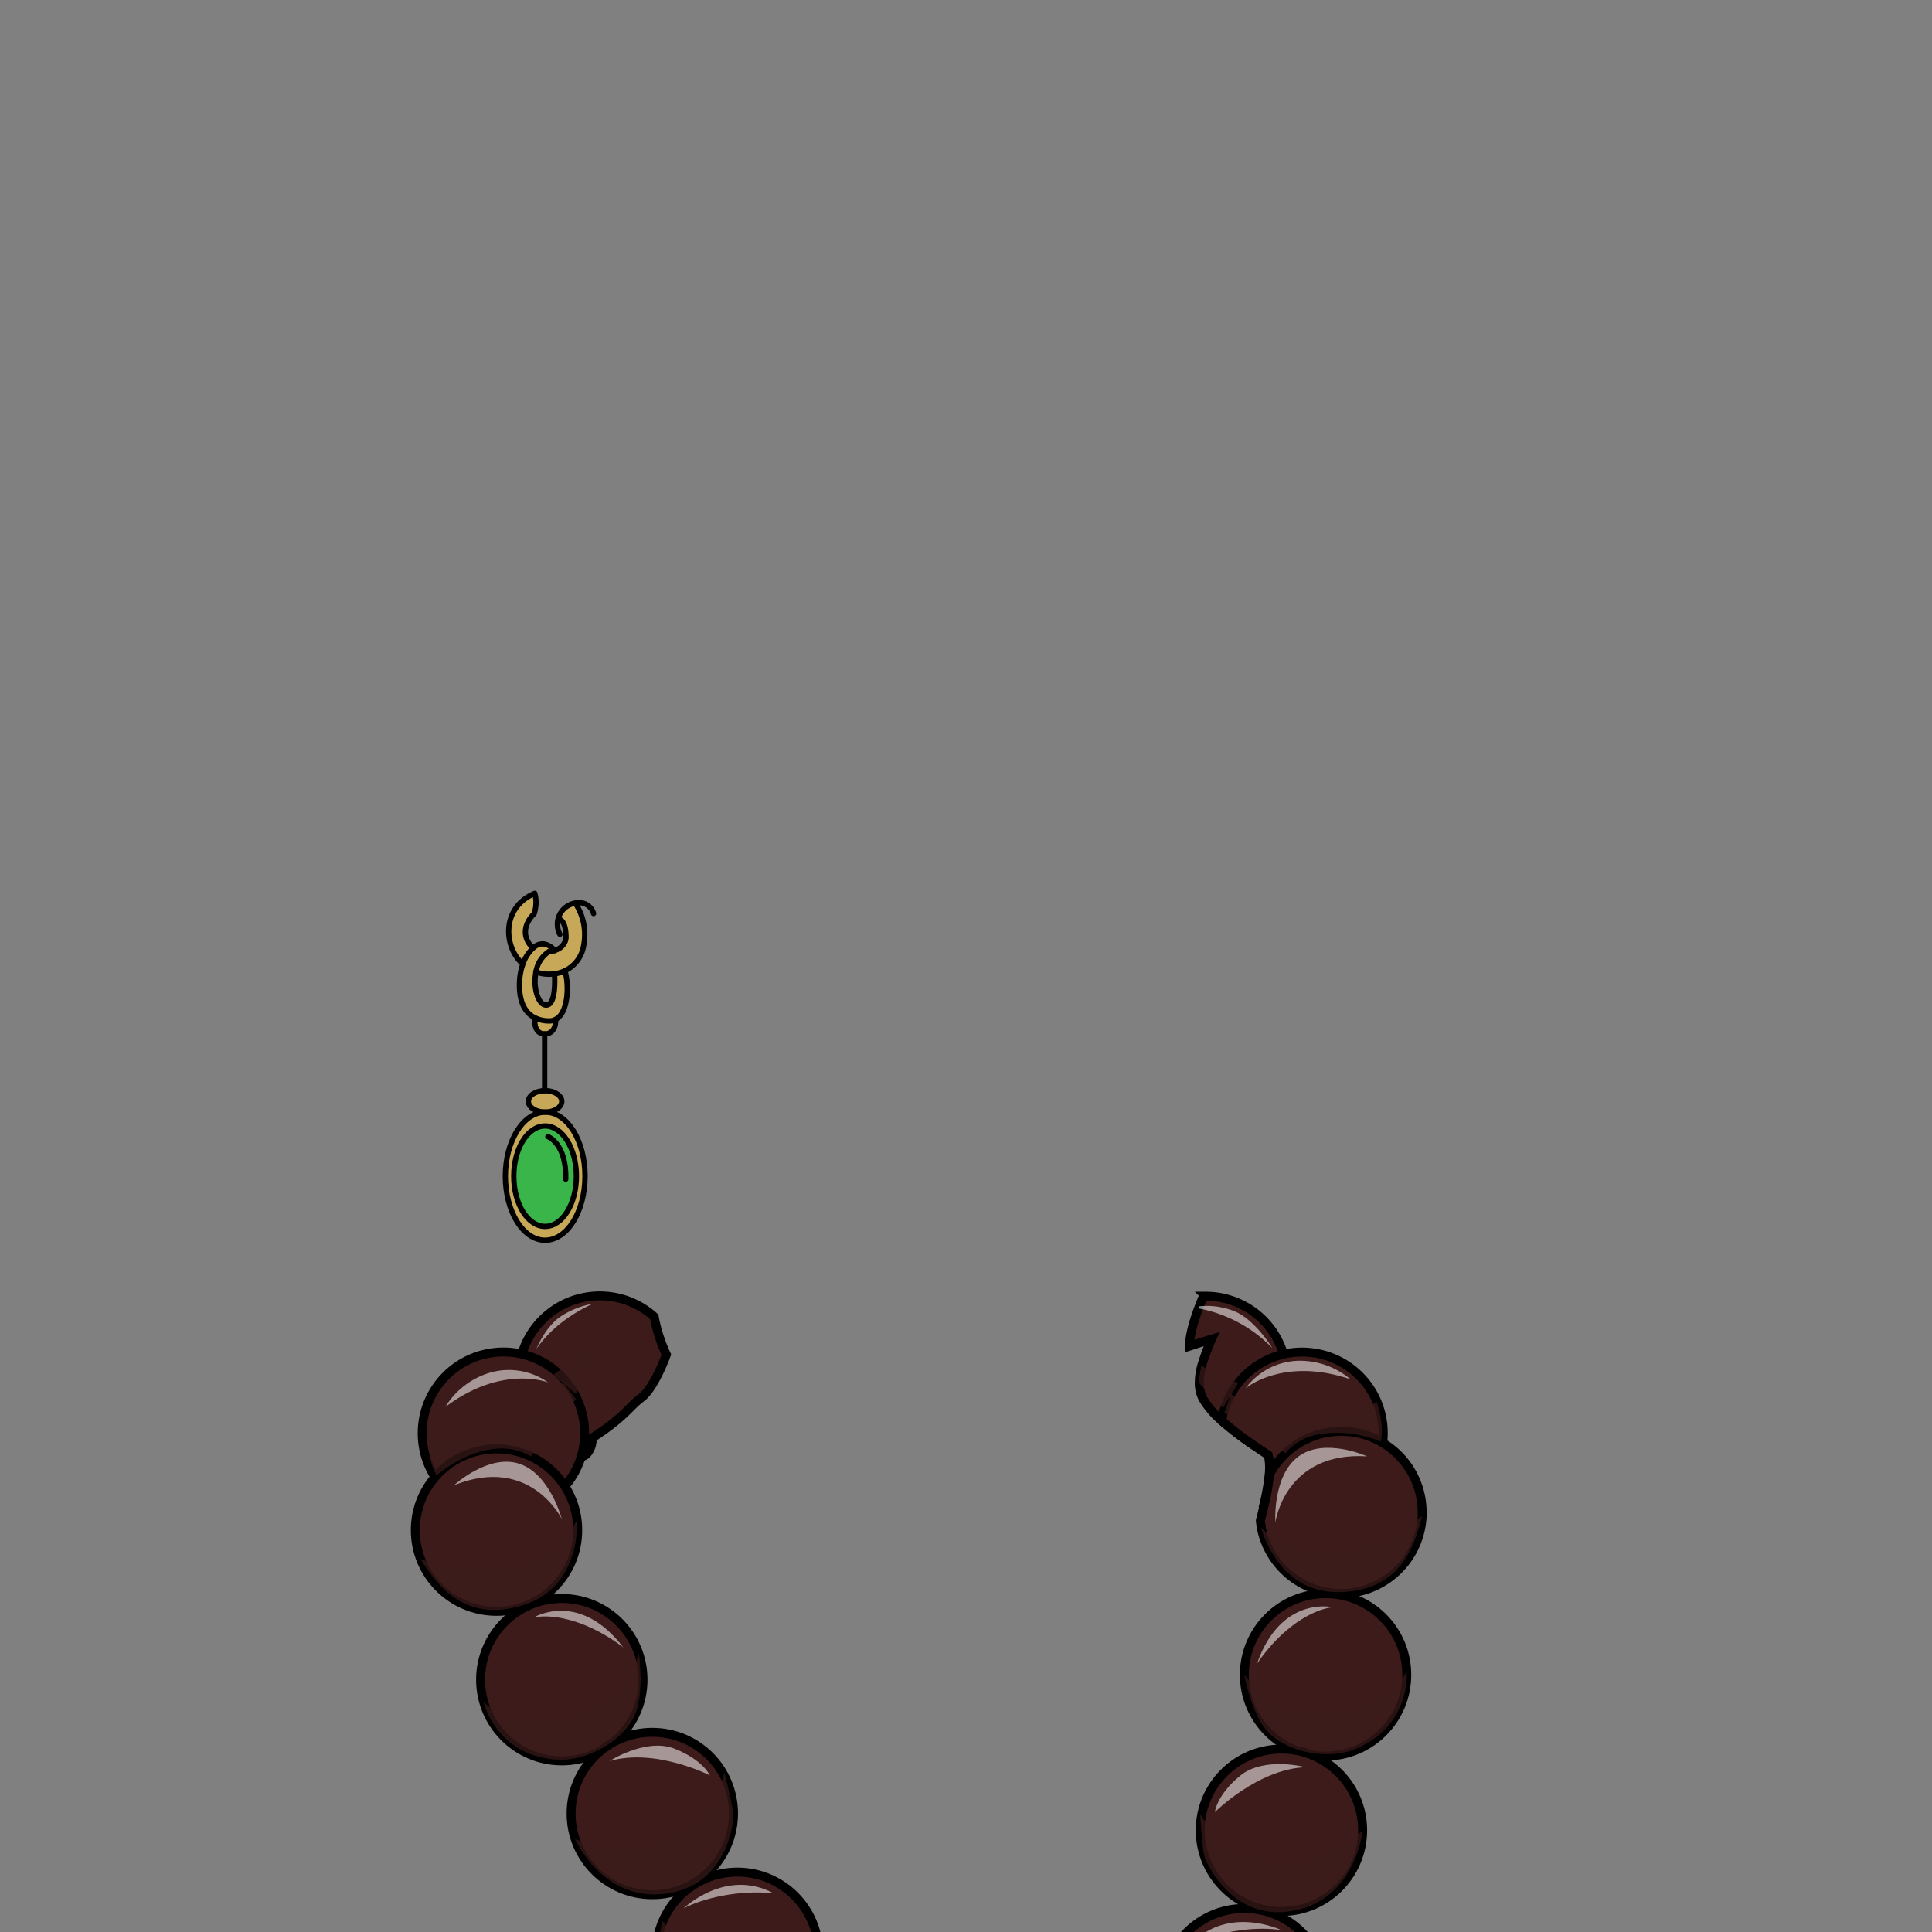 <svg xmlns="http://www.w3.org/2000/svg" viewBox="0 0 432 432">
  <rect x="0" y="0" width="432" height="432" fill="#808080" stroke="none"/>
  <defs>
    <style>.BUNTAI_MEERKAT_JEWELRY_MEERKAT_JEWELRY_3_cls-1{isolation:isolate;}.BUNTAI_MEERKAT_JEWELRY_MEERKAT_JEWELRY_3_cls-2,.BUNTAI_MEERKAT_JEWELRY_MEERKAT_JEWELRY_3_cls-3{fill:#3d1b1b;}.BUNTAI_MEERKAT_JEWELRY_MEERKAT_JEWELRY_3_cls-2,.BUNTAI_MEERKAT_JEWELRY_MEERKAT_JEWELRY_3_cls-7{stroke:#000;}.BUNTAI_MEERKAT_JEWELRY_MEERKAT_JEWELRY_3_cls-2{stroke-miterlimit:10;stroke-width:2px;}.BUNTAI_MEERKAT_JEWELRY_MEERKAT_JEWELRY_3_cls-3{opacity:0.68;mix-blend-mode:multiply;}.BUNTAI_MEERKAT_JEWELRY_MEERKAT_JEWELRY_3_cls-4{fill:#fff;opacity:0.54;mix-blend-mode:screen;}.BUNTAI_MEERKAT_JEWELRY_MEERKAT_JEWELRY_3_cls-5{fill:#39b54a;}.BUNTAI_MEERKAT_JEWELRY_MEERKAT_JEWELRY_3_cls-6{fill:#c7a858;}.BUNTAI_MEERKAT_JEWELRY_MEERKAT_JEWELRY_3_cls-7{fill:none;stroke-linecap:round;stroke-linejoin:round;stroke-width:1.19px;}</style>
  </defs>
  <g class="BUNTAI_MEERKAT_JEWELRY_MEERKAT_JEWELRY_3_cls-1">
    <g id="jewelries">
      <path class="BUNTAI_MEERKAT_JEWELRY_MEERKAT_JEWELRY_3_cls-2" d="M287.76,307.94a18,18,0,0,1-2.25,8.76,18.21,18.21,0,0,1-3.74,4.71,16.15,16.15,0,0,1-1.84,1.46,73.88,73.88,0,0,1-6.73-5.19,19.21,19.21,0,0,1-4.2-4.91,7.53,7.53,0,0,1-.84-3.53,14.47,14.47,0,0,1,.59-4,47.07,47.07,0,0,1,2.17-5.8c-2.36.7-5,1.58-5,1.58s0-3,2.06-8.42c.05-.15.11-.31.18-.47.27-.72.58-1.49.94-2.3h.47a18.15,18.15,0,0,1,17.42,13,15.75,15.75,0,0,1,.44,1.8,18.44,18.44,0,0,1,.28,2.25C287.75,307.21,287.76,307.57,287.76,307.94Z" />
      <path class="BUNTAI_MEERKAT_JEWELRY_MEERKAT_JEWELRY_3_cls-2" d="M309.3,320.47a16.84,16.84,0,0,1-.13,2.14,18.17,18.17,0,0,1-23.34,15.23s0,0,0,0a5,5,0,0,1-.62-.2,17,17,0,0,1-2.62-1.14,48.25,48.25,0,0,0,1.21-6.87h0a13.71,13.71,0,0,0-.21-4.26c-1.2-.8-2.44-1.63-3.66-2.48a73.88,73.88,0,0,1-6.73-5.19,17.88,17.88,0,0,1,3.64-8.39,18.07,18.07,0,0,1,10.17-6.5,17.61,17.61,0,0,1,4.13-.48,18.17,18.17,0,0,1,16.71,11l0,0A18.11,18.11,0,0,1,309.3,320.47Z" />
      <path class="BUNTAI_MEERKAT_JEWELRY_MEERKAT_JEWELRY_3_cls-2" d="M149,302.9c-1.05,2.93-3.38,8-5.61,9.63-2.87,2.14-3.51,4.18-11.08,9.07.44,1.35-1,4.34-2.36,4a18.13,18.13,0,0,1-14-17.37c0-.1,0-.21,0-.31q0-.74.06-1.47a17.22,17.22,0,0,1,.69-3.68,18.16,18.16,0,0,1,29.58-8.33h0A35,35,0,0,0,149,302.9Z" />
      <circle class="BUNTAI_MEERKAT_JEWELRY_MEERKAT_JEWELRY_3_cls-2" cx="112.56" cy="320.47" r="18.16" />
      <circle class="BUNTAI_MEERKAT_JEWELRY_MEERKAT_JEWELRY_3_cls-2" cx="111.02" cy="342.14" r="18.16" />
      <circle class="BUNTAI_MEERKAT_JEWELRY_MEERKAT_JEWELRY_3_cls-2" cx="125.62" cy="375.58" r="18.16" />
      <circle class="BUNTAI_MEERKAT_JEWELRY_MEERKAT_JEWELRY_3_cls-2" cx="145.86" cy="405.51" r="18.16" />
      <circle class="BUNTAI_MEERKAT_JEWELRY_MEERKAT_JEWELRY_3_cls-2" cx="164.88" cy="436.77" r="18.16" />
      <path class="BUNTAI_MEERKAT_JEWELRY_MEERKAT_JEWELRY_3_cls-3" d="M117.32,358.8c12.86-4.23,11.71-19,11.71-19s-2.52,6.55-13.84,9.6c-13,2.79-21.18-.83-21.18-.83C98.11,355.22,104.47,363,117.32,358.8Z" />
      <path class="BUNTAI_MEERKAT_JEWELRY_MEERKAT_JEWELRY_3_cls-3" d="M141.67,384.07c2.55-4.87,1.2-14.17,1.2-14.17a20.47,20.47,0,0,1-17,14c-13.74,1.94-17.8-3.44-17.8-3.44s2.86,12.77,17.61,13.06C132.47,393.24,139.13,388.94,141.67,384.07Z" />
      <path class="BUNTAI_MEERKAT_JEWELRY_MEERKAT_JEWELRY_3_cls-3" d="M164,405.55a89.45,89.45,0,0,0-2.05-9.18,20.94,20.94,0,0,1-13.21,14.82c-11.43,4.4-20.16,0-20.16,0s6,13.9,20,12.28S164.13,407.52,164,405.55Z" />
      <path class="BUNTAI_MEERKAT_JEWELRY_MEERKAT_JEWELRY_3_cls-3" d="M183,437.59s-10.37,7.32-20.11,4.27-14.68-12.34-14.68-12.34-2.61,8.73-.39,13.62,9.21,13.89,21.72,10.69S183,437.59,183,437.59Z" />
      <path class="BUNTAI_MEERKAT_JEWELRY_MEERKAT_JEWELRY_3_cls-3" d="M118.7,325.68c3.41-5,4-4.79,4-4.79l6.07-8.05-2.4-3.14,2.37,2s4.38-8.51,5.45-12.61a23.3,23.3,0,0,0,.72-7.48s-4.47,11-7.83,13.4l-3.37,2.4,2.23,1.9c-.35.9-2.9,6.69-13,10.07-11,3.68-17.29,1.68-17.29,1.68s-.08,5.56,2,8.81C103.93,324.69,112.49,321.8,118.7,325.68Z" />
      <path class="BUNTAI_MEERKAT_JEWELRY_MEERKAT_JEWELRY_3_cls-4" d="M125.63,339.69s-2.63-10.17-9.56-12.41-14.55,4.82-14.55,4.82C118.64,325.22,125.63,339.69,125.63,339.69Z" />
      <path class="BUNTAI_MEERKAT_JEWELRY_MEERKAT_JEWELRY_3_cls-4" d="M139.38,368.37c-9.86-12.89-20-6.72-20-6.72C124.05,360.74,131.82,362.58,139.38,368.37Z" />
      <path class="BUNTAI_MEERKAT_JEWELRY_MEERKAT_JEWELRY_3_cls-4" d="M150.8,391c-6.4-2.48-14.51,2.78-14.51,2.78,10.29-3,22.44,3.2,22.44,3.2S157.21,393.51,150.8,391Z" />
      <path class="BUNTAI_MEERKAT_JEWELRY_MEERKAT_JEWELRY_3_cls-4" d="M122.59,309.14a15.21,15.21,0,0,0-12.88-2.25,17.49,17.49,0,0,0-10.13,7.71C112.35,305,122.59,309.14,122.59,309.14Z" />
      <path class="BUNTAI_MEERKAT_JEWELRY_MEERKAT_JEWELRY_3_cls-4" d="M132.64,291.51a19,19,0,0,0-7.23,2.83c-3.53,2.36-5.46,7.27-5.46,7.27C124.63,294.73,132.64,291.51,132.64,291.51Z" />
      <path class="BUNTAI_MEERKAT_JEWELRY_MEERKAT_JEWELRY_3_cls-4" d="M152.84,426.73c4.41-2.32,12.49-4.21,20.17-3.37C162.24,417.61,152.84,426.73,152.84,426.73Z" />
      <path class="BUNTAI_MEERKAT_JEWELRY_MEERKAT_JEWELRY_3_cls-2" d="M318,338.17c0,.27,0,.53,0,.79V339a18.16,18.16,0,0,1-35.95,2.7.58.58,0,0,1,0-.14v0c-.1-.51-.18-1-.23-1.56v0c.33-1.27.61-2.43.85-3.48a48.25,48.25,0,0,0,1.21-6.87h0a18.19,18.19,0,0,1,10.92-8.87h0a17.78,17.78,0,0,1,5.08-.73,18,18,0,0,1,8.91,2.34,3.91,3.91,0,0,1,.44.26A18.12,18.12,0,0,1,318,338.17Z" />
      <circle class="BUNTAI_MEERKAT_JEWELRY_MEERKAT_JEWELRY_3_cls-2" cx="296.4" cy="374.5" r="18.16" />
      <circle class="BUNTAI_MEERKAT_JEWELRY_MEERKAT_JEWELRY_3_cls-2" cx="286.53" cy="409.26" r="18.16" />
      <circle class="BUNTAI_MEERKAT_JEWELRY_MEERKAT_JEWELRY_3_cls-2" cx="278.24" cy="444.9" r="18.16" />
      <path class="BUNTAI_MEERKAT_JEWELRY_MEERKAT_JEWELRY_3_cls-3" d="M299,356C285.5,356,282,341.56,282,341.56s4.44,5.43,16.15,4.79C311.29,345,318,338.94,318,338.94,316.16,346.56,312.57,356,299,356Z" />
      <path class="BUNTAI_MEERKAT_JEWELRY_MEERKAT_JEWELRY_3_cls-3" d="M283.8,387.58c-3.94-3.83-5.56-13.08-5.56-13.08a20.46,20.46,0,0,0,20.47,7.94c13.66-2.45,15.83-8.83,15.83-8.83s1.27,13-12.64,17.92C295.42,393.41,287.75,391.41,283.8,387.58Z" />
      <path class="BUNTAI_MEERKAT_JEWELRY_MEERKAT_JEWELRY_3_cls-3" d="M269.29,415c-.52-1.91-.93-9.36-.93-9.36a20.94,20.94,0,0,0,17.18,9.94c12.23.61,19.15-6.3,19.15-6.3s-1.39,15.09-15.12,17.9S269.81,416.88,269.29,415Z" />
      <path class="BUNTAI_MEERKAT_JEWELRY_MEERKAT_JEWELRY_3_cls-3" d="M308.73,322.35a25.46,25.46,0,0,0-14-1.61h0a12.71,12.71,0,0,0-7.34,4.2c-4.81-3.69-5.28-3.3-5.28-3.3l-.33-.23-8-5.53,1.3-3.73-.53.86-1.09,1.8s-2.74-2.69-5.33-5.57a14.47,14.47,0,0,1,.59-4,14.3,14.3,0,0,0,4.23,2.74l3.94,1.22-.08.13-1.44,2.37c.49.62,3.36,3.82,10.11,5a31.75,31.75,0,0,0,5.4.47c11.59.06,16.94-3.82,16.94-3.82l0,0C308,313.92,309.62,318.81,308.73,322.35Z" />
      <path class="BUNTAI_MEERKAT_JEWELRY_MEERKAT_JEWELRY_3_cls-4" d="M285.17,340.41s-.68-10.48,5.21-14.77,15.32,0,15.32,0C287.29,324.49,285.17,340.41,285.17,340.41Z" />
      <path class="BUNTAI_MEERKAT_JEWELRY_MEERKAT_JEWELRY_3_cls-4" d="M281.07,372c5.34-15.33,16.91-12.63,16.91-12.63C293.26,359.92,286.45,364.09,281.07,372Z" />
      <path class="BUNTAI_MEERKAT_JEWELRY_MEERKAT_JEWELRY_3_cls-4" d="M277.31,397.05c5.31-4.36,14.65-1.9,14.65-1.9-10.7.4-20.31,10.05-20.31,10.05S272,401.4,277.31,397.05Z" />
      <path class="BUNTAI_MEERKAT_JEWELRY_MEERKAT_JEWELRY_3_cls-4" d="M278.51,310.44A15.22,15.22,0,0,1,290,304.28a17.55,17.55,0,0,1,12,4.15C286.93,303.28,278.51,310.44,278.51,310.44Z" />
      <path class="BUNTAI_MEERKAT_JEWELRY_MEERKAT_JEWELRY_3_cls-4" d="M284.51,301.45A31,31,0,0,0,268,292.56c.05-.15.11-.31.18-.47a16.83,16.83,0,0,1,7.58,1C280.41,294.83,284.27,301.06,284.51,301.45Z" />
      <path class="BUNTAI_MEERKAT_JEWELRY_MEERKAT_JEWELRY_3_cls-4" d="M286.53,431.59c-4.91-.83-13.18-.09-20.21,3.1C274.75,425.87,286.53,431.59,286.53,431.59Z" />
      <path class="BUNTAI_MEERKAT_JEWELRY_MEERKAT_JEWELRY_3_cls-5" d="M128.88,263c0,6.2-3.13,11.23-7,11.23s-7-5-7-11.23,3.13-11.23,7-11.23S128.88,256.79,128.88,263Z" />
      <path class="BUNTAI_MEERKAT_JEWELRY_MEERKAT_JEWELRY_3_cls-6" d="M121.89,248.67c-4.93,0-8.94,6.4-8.94,14.32s4,14.31,8.94,14.31,8.92-6.4,8.92-14.31S126.82,248.67,121.89,248.67Zm0,25.54c-3.88,0-7-5-7-11.22s3.13-11.24,7-11.24,7,5,7,11.24S125.75,274.21,121.89,274.21Z" />
      <ellipse class="BUNTAI_MEERKAT_JEWELRY_MEERKAT_JEWELRY_3_cls-6" cx="121.88" cy="246.27" rx="3.73" ry="2.4" />
      <path class="BUNTAI_MEERKAT_JEWELRY_MEERKAT_JEWELRY_3_cls-6" d="M121.78,231.19c-2.63,0-2.2-3.59-2.2-3.59h0a7.09,7.09,0,0,0,3.23.69,3,3,0,0,0,1.44-.36C124.26,228.13,124.31,231.19,121.78,231.19Z" />
      <path class="BUNTAI_MEERKAT_JEWELRY_MEERKAT_JEWELRY_3_cls-6" d="M126.3,217.05c1,3.2.76,9.33-2,10.87a3,3,0,0,1-1.44.36,7.09,7.09,0,0,1-3.23-.69c-2.41-1.16-3.63-3.89-3.46-8a13.23,13.23,0,0,1,.74-4,8.55,8.55,0,0,1,2.35-3.65,3,3,0,0,1,2.15-.89,3.66,3.66,0,0,1,2.61,1.54,5,5,0,0,1-1.16.22h-.07a6.68,6.68,0,0,0-2.94,4.53c-.74,3.52.49,7.47,2.27,7.47,2,0,2-4.59,1.88-7l.15,0A8.34,8.34,0,0,0,126.3,217.05Z" />
      <path class="BUNTAI_MEERKAT_JEWELRY_MEERKAT_JEWELRY_3_cls-6" d="M119.58,199.76c.33,3.4-.16,4.58-.16,4.58s-3.21,2.79-1.37,6.24a3.6,3.6,0,0,0,1.16,1.29,8.55,8.55,0,0,0-2.35,3.65C112.6,211.75,112.25,202.87,119.58,199.76Z" />
      <path class="BUNTAI_MEERKAT_JEWELRY_MEERKAT_JEWELRY_3_cls-6" d="M130.51,211.37a7.57,7.57,0,0,1-4.22,5.68,8.65,8.65,0,0,1-2.19.66l-.15,0a8.26,8.26,0,0,1-4.15-.44,6.65,6.65,0,0,1,2.94-4.54h.07a5.68,5.68,0,0,0,1.16-.23,3.42,3.42,0,0,0,2.44-2.12,2.67,2.67,0,0,0,.15-.91c0-3.74-1.47-3.91-1.47-3.91a5.29,5.29,0,0,1-.18-.51,4.79,4.79,0,0,1,3.73-3.14A12.74,12.74,0,0,1,130.51,211.37Z" />
      <path class="BUNTAI_MEERKAT_JEWELRY_MEERKAT_JEWELRY_3_cls-7" d="M116.86,215.52c-4.26-3.77-4.85-12.58,2.72-15.76a7.86,7.86,0,0,1-.16,4.58s-3.21,2.79-1.37,6.24a3.6,3.6,0,0,0,1.16,1.29" />
      <path class="BUNTAI_MEERKAT_JEWELRY_MEERKAT_JEWELRY_3_cls-7" d="M119.8,217.3a8.26,8.26,0,0,0,4.15.44l.15,0a8.65,8.65,0,0,0,2.19-.66,7.57,7.57,0,0,0,4.22-5.68,12.74,12.74,0,0,0-1.87-9.44" />
      <path class="BUNTAI_MEERKAT_JEWELRY_MEERKAT_JEWELRY_3_cls-7" d="M124.91,205.07a5.29,5.29,0,0,0,.18.51s1.42.17,1.47,3.91a2.67,2.67,0,0,1-.15.91,3.42,3.42,0,0,1-2.44,2.12,5.68,5.68,0,0,1-1.16.23" />
      <path class="BUNTAI_MEERKAT_JEWELRY_MEERKAT_JEWELRY_3_cls-7" d="M126.3,217.05c1,3.2.76,9.33-2,10.87a3,3,0,0,1-1.44.36,7.09,7.09,0,0,1-3.23-.69c-2.41-1.16-3.63-3.89-3.46-8a13.23,13.23,0,0,1,.74-4,8.55,8.55,0,0,1,2.35-3.65,3,3,0,0,1,2.15-.89,3.66,3.66,0,0,1,2.61,1.54" />
      <path class="BUNTAI_MEERKAT_JEWELRY_MEERKAT_JEWELRY_3_cls-7" d="M124,217.74c.12,2.43.1,7-1.88,7-1.78,0-3-3.95-2.27-7.47a6.68,6.68,0,0,1,2.94-4.53h.07" />
      <path class="BUNTAI_MEERKAT_JEWELRY_MEERKAT_JEWELRY_3_cls-7" d="M119.58,227.6s-.43,3.59,2.2,3.59,2.48-3.06,2.47-3.27h0" />
      <ellipse class="BUNTAI_MEERKAT_JEWELRY_MEERKAT_JEWELRY_3_cls-7" cx="121.88" cy="246.27" rx="3.73" ry="2.4" />
      <path class="BUNTAI_MEERKAT_JEWELRY_MEERKAT_JEWELRY_3_cls-7" d="M130.81,263c0,7.91-4,14.32-8.93,14.32S113,270.9,113,263s4-14.32,8.93-14.32S130.81,255.07,130.81,263Z" />
      <path class="BUNTAI_MEERKAT_JEWELRY_MEERKAT_JEWELRY_3_cls-7" d="M128.88,263c0,6.2-3.13,11.23-7,11.23s-7-5-7-11.23,3.13-11.23,7-11.23S128.88,256.79,128.88,263Z" />
      <line class="BUNTAI_MEERKAT_JEWELRY_MEERKAT_JEWELRY_3_cls-7" x1="121.78" y1="231.19" x2="121.78" y2="243.86" />
      <path class="BUNTAI_MEERKAT_JEWELRY_MEERKAT_JEWELRY_3_cls-7" d="M122.5,254.14s4.21,1.54,4,9.53" />
      <path class="BUNTAI_MEERKAT_JEWELRY_MEERKAT_JEWELRY_3_cls-7" d="M125.19,208.91a4.73,4.73,0,0,1-.55-2.24,4.67,4.67,0,0,1,.27-1.6,4.79,4.79,0,0,1,3.73-3.14,4.3,4.3,0,0,1,.82-.08,3.29,3.29,0,0,1,3.26,2.43" />
    </g>
  </g>
</svg>